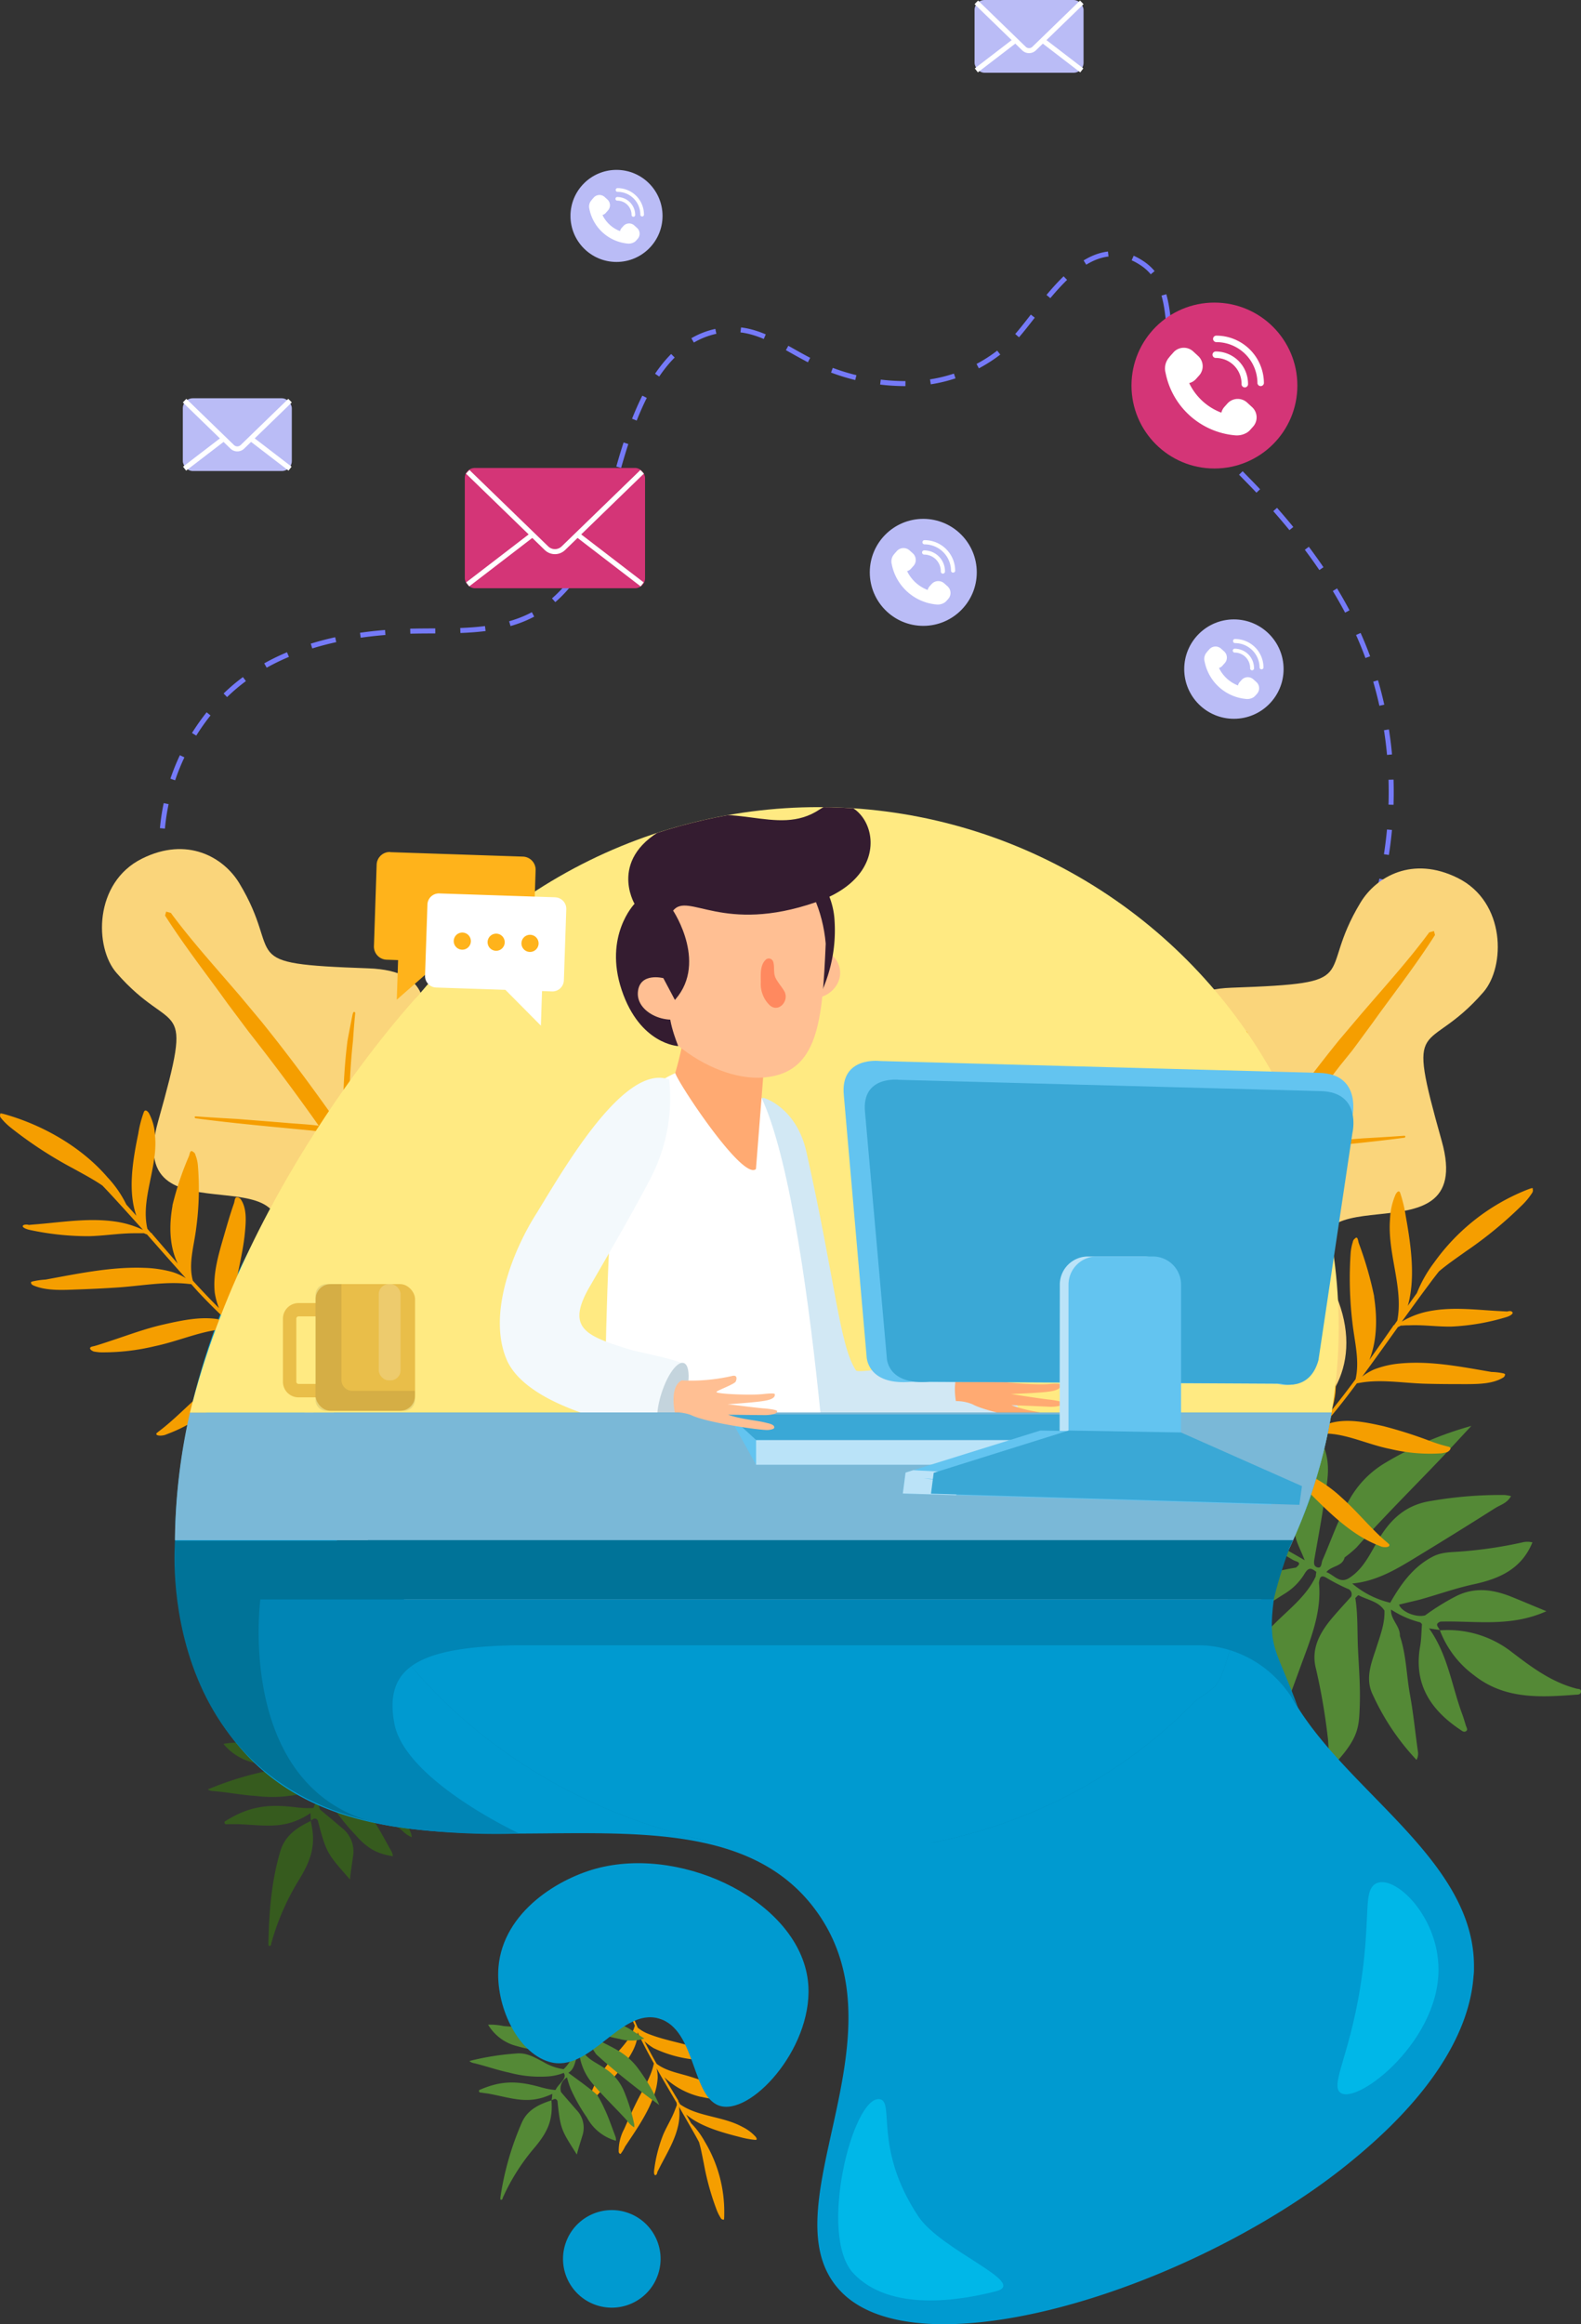 <svg xmlns="http://www.w3.org/2000/svg" xmlns:xlink="http://www.w3.org/1999/xlink" width="315.663" height="463.943" viewBox="0 0 315.663 463.943">
  <rect x="0" y="0" width="315.663" height="463.943" fill="#333333" stroke="none"/>
  <defs>
    <clipPath id="clip-path">
      <path id="Path_635" data-name="Path 635" d="M290.65,284.88c12.45,26.61-23,44-52,17.67-17.17-15.62-19.1-52,10-48.29s-5.43-28.69,21.65-29.65,16.67-2,25.74-17c3.16-5.21,10.42-9.38,19.42-4.9,9.63,4.8,9.52,17.73,5.1,22.8-11.49,13.2-15.65,3.59-8.31,29.68S278.21,258.28,290.65,284.88Z" transform="translate(-24.42 -27.45)" fill="none"/>
    </clipPath>
    <clipPath id="clip-path-2">
      <path id="Path_638" data-name="Path 638" d="M77.61,281c-12.45,26.61,23,44,52,17.67,17.17-15.62,19.1-52-10-48.29s5.39-28.68-21.7-29.64-16.67-2-25.74-17c-3.16-5.21-10.42-9.38-19.42-4.9-9.63,4.8-9.52,17.73-5.1,22.8,11.49,13.2,15.65,3.59,8.31,29.68S90.06,254.42,77.61,281Z" transform="translate(-24.42 -27.45)" fill="none"/>
    </clipPath>
    <clipPath id="clip-path-3">
      <path id="Path_678" data-name="Path 678" d="M103.81,0a103.805,103.805,0,0,1,83.379,165.646c-1.9,2.574-2,7.289-4.342,9.884-.925,1.024-3.175,2.2-4.3,3.347-18.585,18.973-44.726,29.961-73.787,29.961-33.138,0-65.057-15.312-84.464-40C6.354,151.1,0,128,0,103.81A103.81,103.81,0,0,1,103.81,0Z" transform="translate(59.64 161.12)" fill="none"/>
    </clipPath>
    <clipPath id="clip-path-4">
      <path id="Path_661" data-name="Path 661" d="M254.59,313.39l-22.47-.43L205.2,321.4l-.54,4.17,73.55,2.22.52-3.73Z" transform="translate(-24.42 -27.45)" fill="none"/>
    </clipPath>
  </defs>
  <g id="contacthr" transform="translate(0.022)">
    <path id="Path_604" data-name="Path 604" d="M152.23,426.19a50.089,50.089,0,0,1,8.69,3.76,33.674,33.674,0,0,1,3.73,2.36l.12.15c.1.11.26.28-.07.32l-.62-.19c-2.9-.83-5.86-1.5-8.74-2.46a12.31,12.31,0,0,1-5.74-3.48v.09a53.508,53.508,0,0,0,2.14,5.47,7.831,7.831,0,0,0,2.28,1.29c3.19,1.25,6.64,1.74,9.88,2.87,1.66.58,3.37,1.23,4.26,2.48l.06.24c.06.62-.59.22-1,.16-1.5-.19-3-.46-4.49-.72a24.639,24.639,0,0,1-7.83-2.25,11.621,11.621,0,0,1-1.82-1.36c.76,1.51,1.57,3,2.42,4.49,2,1.52,4.62,1.88,7,2.66a48.226,48.226,0,0,1,8.15,3.39,6.229,6.229,0,0,1,1.27.88.65.65,0,0,1,.3.42c.23.52-.39.28-.74.24a46.682,46.682,0,0,1-7.1-1h-.1a15.87,15.87,0,0,1-7.23-3.89c.91,1.54,1.84,3.09,2.77,4.63h0c0-.07.05,0,0,.14l.37.62c3.55,2.5,8.5,2.35,12.41,4.49a8.77,8.77,0,0,1,2.68,2s.49.64-.08.61a18.118,18.118,0,0,1-3.08-.57c-3.93-1-7.94-2.16-10.72-4.49l1,1.74a17,17,0,0,1,2.72,3.68A27.12,27.12,0,0,1,169,469.44c0,1.55-.12,1-.35,1.06a.62.62,0,0,1-.28-.2,9,9,0,0,1-.86-1.67,52.251,52.251,0,0,1-2.59-9.34c-.3-1.42-.54-2.85-.95-4.24q-.49-.92-1-1.82-1.5-2.625-3-5.24a10.82,10.82,0,0,1-.13,3.56c-.63,3.07-2.27,5.69-3.66,8.41l-.55,1.08a.7.7,0,0,1-.24.54c-.41.29-.45-.51-.38-.95a29,29,0,0,1,1.77-7c.71-1.69,1.73-3.26,2.38-5l.06-.16s.17-.41.27-.7a.49.49,0,0,0,0-.42v-.16c-1.34-2.29-2.69-4.57-4-6.86a6.75,6.75,0,0,1,.22,1.86,12.32,12.32,0,0,1-.66,3.31c-1.25,3.72-3.6,7.07-5.84,10.42a8.3,8.3,0,0,1-.81,1.36c-.2.19-.11.15-.34,0a.68.68,0,0,1-.13-.28,9.17,9.17,0,0,1,1.09-4.57c.78-1.78,1.57-3.55,2.43-5.29,1.22-2.47,2.74-4.76,3.39-7.33.14-.57.1-.43.12-.45l-.7-1.26c-.9-1.64-1.77-3.32-2.56-5a3.279,3.279,0,0,1,0,.41c-.12,2.52-1.7,4.71-3.23,6.78a58.749,58.749,0,0,1-4.35,4.87c-.59.63-1.29,1.4-1.48,1.66-.31.45-.5.17-.58-.07v-.29a6.619,6.619,0,0,1,.16-.74,22.18,22.18,0,0,1,3.21-5.84c1.94-2.74,4.73-4.86,5.65-7.85a.54.54,0,0,1,.08-.2h0a50.692,50.692,0,0,1-2.08-5.63,9.81,9.81,0,0,1-.85,1.13,17.11,17.11,0,0,1-5.95,4.21c-2.61,1.18-5.28,1.84-7.78,3h-.1l-.25.11c-.41,0-.21-.62.12-1l.66-.63c2.62-2.42,6.12-3.78,9.57-5.1a13.139,13.139,0,0,0,4.43-2.23l-.2-.74-.12-.11v-.23h.06a28.17,28.17,0,0,1-.73-11.65,3.483,3.483,0,0,0,.16-.31s0-.48.15.27v.16a29.41,29.41,0,0,0,.85,11.68,13.212,13.212,0,0,0,3.13,1.43Zm12.43,6.13Z" transform="translate(-24.42 -27.45)" fill="#f59e00"/>
    <path id="Path_605" data-name="Path 605" d="M134.53,446.71Z" transform="translate(-24.42 -27.45)" fill="#548936"/>
    <path id="Path_606" data-name="Path 606" d="M128.65,451a58.37,58.37,0,0,0-4.34,15.06c0,.26-.08.53.18.49s.24-.27.34-.5a41.42,41.42,0,0,1,6.3-9.91c2.55-3.06,3.71-5.41,3.37-9.43C132,447.5,129.79,448.58,128.65,451Z" transform="translate(-24.42 -27.45)" fill="#548936"/>
    <path id="Path_607" data-name="Path 607" d="M141,432.94c-1.67-1.27-2.36-3.38-3.47-5a5.64,5.64,0,0,0-4.19-2.69c-1.61-.22-3.3-.29-5-.41a7.13,7.13,0,0,0-3.25.3c-.08.17.17.24.26.3,2,1.24,5.52,3.56,7.23,4.6,1.56.95,7.08,2.85,7.7,3.15h0c.21.59.72.35.38,1s-.87,1.52-1.18,2.18c-.17.36-.51.63-.82.35a21.4,21.4,0,0,1-1.82-2.33c-1.32-1.59-2.44-2.71-4.65-2.52a37.639,37.639,0,0,1-7.28,0,12.928,12.928,0,0,0-3.06-.27,9.35,9.35,0,0,0,5,4.06A31,31,0,0,0,133,436.9a27.623,27.623,0,0,0,5.52.34h0c.05.06.28.33.25.38a6.74,6.74,0,0,1-1.84,2.86,10.661,10.661,0,0,1-4.11-1.47c-1.78-.92-3.29-1.88-5.44-1.65a52.9,52.9,0,0,0-9.26,1.49,1.641,1.641,0,0,0,.72.39c2.44.56,4.71,1.4,7.22,1.93a23.769,23.769,0,0,0,7.77.76,10.83,10.83,0,0,0,3.12-.7h0c.8,1.13-1.12,2.24-1.54,3.25a.25.25,0,0,1-.22.16,17.417,17.417,0,0,1-2.87-.57c-4.5-1.26-7.69-1.35-11.91.44-.29.12-.44.15-.36.43s.38.2.65.25c.55.1.83.1,1.47.22,4.71.9,7.81,2.22,12.5,0,0,.43-.09.85-.13,1.28.53-.25.79-.48,1.16.12h0c.6,5.86.85,5.9,3.87,10.72.32-1.31.68-2.32,1.07-3.65a5.1,5.1,0,0,0-1.23-5.35c-.93-1.1-2.06-2.36-3-3.48a2.53,2.53,0,0,1,1.2-2.92,17.362,17.362,0,0,0,.76,2.34,35.7,35.7,0,0,0,3.21,5.66,9.45,9.45,0,0,0,5.8,4.64,2.06,2.06,0,0,0-.12-.89c-.68-1.77-1.35-3.78-2.15-5.44a21.6,21.6,0,0,0-1.45-2.75c-.75-.88-5.53-4.26-5.78-4.49h0c1.45-.84,1.33-2.85,2.14-4.21a11.38,11.38,0,0,0,2.55,6.21c2.31,2.76,4.72,5,7.07,7.6a4.21,4.21,0,0,0,1.39,1.29,4.65,4.65,0,0,0,0-.58,35.58,35.58,0,0,0-2.08-6.72,9.87,9.87,0,0,0-3.89-4.52c-1.56-1.08-3.47-1.78-4.41-3.56-.57-1.07.35-1.62.7-2.52a8.61,8.61,0,0,0,1.2,2.08c.27.21,0,0,0,0,.29.24.65,1,1,1.35,2.74,2.5,5.79,4.95,8.74,7.23,1.28,1,2.45,1.84,3.74,2.79a36.209,36.209,0,0,0-4.35-7.46,13.15,13.15,0,0,0-3.66-3.28c-1.82-1.12-3.76-1.89-5.57-3.06-.24-.15-.72-.19-.56-.61s.55-.32.91-.2a41.4,41.4,0,0,0,5.34,1.43,8.53,8.53,0,0,0,4.9-.09c-2.51-1.59-4.39-3.39-7.54-3a9.631,9.631,0,0,0-2.79.6c.63-.95,1.3-2.05,2-2.93,1.84-2.35,3.66-4.59,5.59-6.84a29.132,29.132,0,0,0,3.52-4,30.173,30.173,0,0,0-3.88,3.84,71.405,71.405,0,0,0-7.05,8.76c-.2.29-.36.85-.69.17-.18-1.28.05-2.3-.24-3.65a6.62,6.62,0,0,0-4.74-4.91c1,2.27,2,4.62,2.87,7a5.19,5.19,0,0,0,1.43,2.39.834.834,0,0,1,0,1.34h0C141.36,432.91,141.16,433,141,432.94Z" transform="translate(-24.42 -27.45)" fill="#548936"/>
    <path id="Path_608" data-name="Path 608" d="M86.45,390.91Z" transform="translate(-24.42 -27.45)" fill="#365b1e"/>
    <path id="Path_609" data-name="Path 609" d="M80.36,397c-1.81,6.13-2.23,12.11-2.37,18.34,0,.31,0,.64.3.54s.23-.35.31-.65a48.869,48.869,0,0,1,5.58-12.68c2.42-4,3.37-7,2.25-11.6C83.59,392.29,81.26,393.93,80.36,397Z" transform="translate(-24.42 -27.45)" fill="#365b1e"/>
    <path id="Path_610" data-name="Path 610" d="M91.57,373.69c-2.17-1.18-3.36-3.52-4.94-5.2a6.65,6.65,0,0,0-5.37-2.39c-1.91,0-3.9.24-5.85.41a8.41,8.41,0,0,0-3.74.93c-.06.21.25.25.36.3,2.57,1.08,7.07,3.16,9.25,4.08,2,.83,8.77,2.06,9.55,2.3h0c.35.65.91.28.62,1.09s-.74,1.92-1,2.75c-.13.44-.48.83-.89.56a25.25,25.25,0,0,1-2.56-2.4c-1.82-1.62-3.33-2.72-5.88-2.11a44.415,44.415,0,0,1-8.49,1.31,15.26,15.26,0,0,0-3.62.23,11,11,0,0,0,6.52,3.84,36.59,36.59,0,0,0,7.36.34,32.6,32.6,0,0,0,6.5-.59h0c.07.06.38.33.36.4a8.016,8.016,0,0,1-1.63,3.66,12.58,12.58,0,0,1-5.05-1c-2.24-.75-4.17-1.61-6.64-.95a62.407,62.407,0,0,0-10.53,3.39,1.94,1.94,0,0,0,.91.32c2.95.22,5.74.8,8.77,1a26.959,26.959,0,0,0,9.2-.5c1,0,2.85-1.1,3.51-1.38h0c1.14,1.18-.91,2.81-1.21,4.06a.254.254,0,0,1-.22.22,20.551,20.551,0,0,1-3.45-.16c-5.48-.66-9.22-.2-13.81,2.64-.31.19-.48.25-.34.56s.48.16.8.17h1.76c5.66.21,9.51,1.19,14.58-2.21,0,.51.05,1,.07,1.51.57-.38.84-.7,1.37-.06h0c1.75,6.73,2,6.72,6.43,11.81.14-1.58.38-2.83.59-4.45a5.989,5.989,0,0,0-2.39-6c-1.28-1.12-2.83-2.39-4.17-3.51a3,3,0,0,1,.9-3.66,20.5,20.5,0,0,0,1.3,2.59,42.119,42.119,0,0,0,4.75,6c2.28,2.62,4.19,3.88,7.59,4.38a2.43,2.43,0,0,0-.3-1c-1.11-1.94-2.25-4.17-3.48-6a25.489,25.489,0,0,0-2.18-2.94c-1-.89-7.21-4-7.54-4.21h0c1.54-1.24,1-3.56,1.74-5.29a13.43,13.43,0,0,0,4.09,6.79c3.19,2.81,6.39,5,9.6,7.6a5,5,0,0,0,1.85,1.25,5.469,5.469,0,0,0-.13-.67,42,42,0,0,0-3.62-7.47,11.65,11.65,0,0,0-5.34-4.58c-2-1-4.37-1.46-5.78-3.36-.85-1.15.11-2,.37-3.07.56.68,1.1,1.81,1.78,2.21h0c.38.22.94,1.07,1.42,1.4,3.64,2.42,7.64,4.74,11.48,6.88,1.68.93,3.19,1.71,4.86,2.59a42.731,42.731,0,0,0-6.41-7.93,15.52,15.52,0,0,0-4.86-3.18c-2.32-1-4.73-1.54-7-2.58-.3-.14-.88-.09-.76-.62s.59-.47,1-.4a48.869,48.869,0,0,0,6.48.71c2,.06,3.85.08,5.7-1-3.21-1.41-5.73-3.17-9.34-2.19a11.359,11.359,0,0,0-3.15,1.2c.57-1.22,1.15-2.63,1.79-3.78,1.72-3.07,3.45-6,5.29-9a34.362,34.362,0,0,0,3.4-5.29,35.606,35.606,0,0,0-3.84,5.18,84.239,84.239,0,0,0-6.66,11.47c-.18.37-.27,1.06-.78.32-.44-1.46-.35-2.7-.94-4.22a7.81,7.81,0,0,0-6.41-4.88c1.62,2.46,3.17,5,4.59,7.61a6.12,6.12,0,0,0,2.1,2.53c.87.42.44,1.31.29,1.55h0C92,373.6,91.75,373.79,91.57,373.69Z" transform="translate(-24.42 -27.45)" fill="#365b1e"/>
    <path id="Path_611" data-name="Path 611" d="M311.87,352.89Z" transform="translate(-24.42 -27.45)" fill="#548936"/>
    <path id="Path_612" data-name="Path 612" d="M318.73,361.87c6.09,4.82,13.21,4.41,20.33,3.86.35,0,1,0,1-.66,0-.54-.53-.46-.86-.54-5-1.28-9-4.28-13-7.34a20.72,20.72,0,0,0-14.31-4.3A19.91,19.91,0,0,0,318.73,361.87Z" transform="translate(-24.42 -27.45)" fill="#548936"/>
    <path id="Path_613" data-name="Path 613" d="M287.08,342.17c-1.82,3.81-5.11,6.33-8,9.19s-5.12,5.76-5,10.05a77.539,77.539,0,0,0,.79,10.91c.39,2.35.26,4.94,1.78,7,.51,0,.44-.41.54-.67,2.25-6.06,4.54-12.1,6.74-18.17,2-5.52,4.4-11,3.81-17.08h0c.15-1,.31-1.73,1.59-.94a40.115,40.115,0,0,0,4.09,2.11,1.15,1.15,0,0,1,.76,1.57c-1.24,1.39-2.5,2.75-3.71,4.17-2.5,2.95-4.38,6.2-3.33,10.22A123.551,123.551,0,0,1,289.47,374c.29,2,0,4.08,1,6,5.28-5.62,5.25-7.71,5.42-12.14.13-3.71-.17-7.44-.35-11.15-.17-3.43,0-6.87-.54-10.27h0c.22-.2.56-.61.65-.56,1.77.95,4,1.21,5.17,3.07.09,2.59-.84,4.94-1.6,7.35-1,3.09-2.36,6.2-.69,9.53a48,48,0,0,0,8.69,12.92,2.57,2.57,0,0,0,.3-1.53c-.55-3.86-.92-7.74-1.62-11.57s-.72-7.88-2-11.65c.07-2-1.9-3.26-1.76-5.26h0a19.57,19.57,0,0,0,5.86,2.57l.31.34c-.12,1.48-.11,3-.37,4.43-1.32,7.47,2.05,12.65,8,16.63.4.27.73.58,1.17.3s.06-.78-.05-1.16c-.24-.79-.47-1.58-.76-2.35-2.07-5.66-2.86-11.81-6.58-17l2.14.32c-.26-.58-1.14-1.22.16-1.68h0c6.87-.2,13.91,1.18,21.13-2.07-2.88-1.18-5.06-2.12-7.27-3-3.52-1.35-7-1.83-10.63-.07a46.385,46.385,0,0,0-6.31,3.9c-1.81.48-4.72-.71-5.21-2.14,1.37-.35,2.76-.66,4.12-1,3.6-1,7.15-2.28,10.8-3.07,5.15-1.11,9.54-3.06,11.71-8.36a4.15,4.15,0,0,0-2,0,86.637,86.637,0,0,1-12.16,1.81c-1.89.17-3.82.06-5.68,1-4,2.07-6.41,5.51-8.55,9.24h0a18.241,18.241,0,0,1-7.59-3.84c4.24-.39,7.9-2.31,11.44-4.45q8.59-5.2,17.07-10.58c1.06-.67,2.43-1,3.2-2.42a10.092,10.092,0,0,0-1.26-.22,81.525,81.525,0,0,0-14.67,1.18c-4.38.66-7.33,2.9-9.73,6.44-2.07,3.05-3.3,6.76-6.59,8.91-2,1.31-3.06-.59-4.62-1.14,1.1-1.32,3.2-1.08,3.65-2.93h0a22.737,22.737,0,0,0,2.38-2c5.16-5.79,10.64-11.26,16-16.85,2.34-2.43,4.61-4.93,6.92-7.4A69.67,69.67,0,0,0,301,319.44a19.63,19.63,0,0,0-7.13,7.27c-2.25,3.89-3.65,8.13-5.44,12.2-.23.53-.12,1.66-1,1.41s-.69-1.17-.55-1.94c.7-4,1.43-7.9,2-11.86.54-3.49,1.35-7-.44-10.94-3.18,5.6-8,10.19-5.55,17.25,0,2,1.12,3.74,2,6.06-2.41-1.4-4.41-2.5-6.35-3.7-5.2-3.19-10.38-6.43-15.57-9.65a51,51,0,0,0-9.61-6.15c2.73,2.86,6.11,4.82,9.37,7,6.34,4.59,13.11,8.48,19.84,12.45.62.36,2,.4.58,1.52a58.548,58.548,0,0,0-7,1.6c-4,1.4-8.7,7.83-8.81,12.42,4.6-3,9.08-6,13.62-8.85a11.9,11.9,0,0,0,3.9-3.93c.83-1.42,1.43-1.1,2.35-.39h0Z" transform="translate(-24.42 -27.45)" fill="#548936"/>
    <path id="Path_614" data-name="Path 614" d="M144.16,400.25c17.24-4.18,39.67,7,41.54,22.54,1.51,12.6-10.67,26.44-17.2,25.11-6.13-1.24-4.91-15.37-12.59-17.54S142.19,441.47,134,439c-6.42-1.95-10.69-11.28-10.08-18.87C124.85,409,136.12,402.2,144.16,400.25Z" transform="translate(-24.42 -27.45)" fill="#009ad0"/>
    <circle id="Ellipse_131" data-name="Ellipse 131" cx="9.74" cy="9.74" r="9.74" transform="translate(109.88 457.196) rotate(-72.2)" fill="#009ad0"/>
    <path id="Path_615" data-name="Path 615" d="M67.54,292a125.279,125.279,0,0,1,10.1-21.24,102.346,102.346,0,0,1,6.44-9.48c.74-1,1.5-1.95,2.27-2.89l24.58,7.89a.25.25,0,0,0,.1.06h.07l.21.11.13.05.29.12.44.17,1.18.44,1.07.38h0l.75.27.81.29,1.82.62,3.21,1.1,3.23,1.08,9.84,3.26h0l2.65.87,1.57.52,2.8.91c38.36,12.51,100.78,32.52,145.86,47-2.87,9.38-6.19,13.31-8.07,22.08-6.66,31,40.21,45.8,39.8,74.66a10.458,10.458,0,0,1-.08,1.58c-.79,11.24-8.27,22.5-19.3,32.59A123.206,123.206,0,0,1,285,465.69c-23.68,16-54.66,26.76-75.2,25.62h0c-7.36-.41-13.37-2.37-17.22-6.16-16.07-15.84,13.49-50.65-5.26-76.32-23.15-31.7-83.75,1-113.78-31.18C54.79,357.55,56.63,321.51,67.54,292Z" transform="translate(-24.42 -27.45)" fill="#009ad0"/>
    <path id="Path_616" data-name="Path 616" d="M311.61,420.6c0,15-17.43,27.94-19.89,24.26-1.5-2.25,3.33-9.56,5.08-27,.88-8.79.21-12.38,1.75-14C301.79,400.54,311.62,409.32,311.61,420.6Z" transform="translate(-24.42 -27.45)" fill="#00b7e8"/>
    <path id="Path_617" data-name="Path 617" d="M261.12,251.47C298.38,237,311,189.58,296,154.9c-5-11.52-13-21.81-21.65-30.78-3.88-4-7.93-7.92-11.07-12.53-3.53-5.18-4.8-10.47-5.32-16.61-.46-5.37-.55-11.72-5.56-15-11.19-7.41-19.77,9.07-25.69,15.31A29.82,29.82,0,0,1,206.6,104,41.86,41.86,0,0,1,185,98.82c-4.63-2.46-9.24-5.72-14.49-5.6-13.67.32-19.28,16-22.44,27C145,131,141.69,144.18,131,150c-7.07,3.85-15.58,3.29-23.63,3.42-13.87.21-28.87,3.29-38.82,13.67-10.45,10.89-14.66,27.07-10,41.54C63.83,225,85,246.13,103.5,243.79" transform="translate(-24.42 -27.45)" fill="none" stroke="#757af8" stroke-miterlimit="10" stroke-width="1" stroke-dasharray="5 5"/>
    <rect id="Rectangle_203" data-name="Rectangle 203" width="35.99" height="24.01" rx="2" transform="translate(92.78 93.41)" fill="#d43577"/>
    <path id="Path_618" data-name="Path 618" d="M117.78,121.63l15.76,15.28a2.42,2.42,0,0,0,3.31,0l15.76-15.28" transform="translate(-24.42 -27.45)" fill="none" stroke="#fff" stroke-miterlimit="10" stroke-width="1"/>
    <line id="Line_130" data-name="Line 130" y1="9.93" x2="12.93" transform="translate(93.36 106.72)" fill="none" stroke="#fff" stroke-miterlimit="10" stroke-width="1"/>
    <line id="Line_131" data-name="Line 131" x1="12.93" y1="9.93" transform="translate(115.26 106.72)" fill="none" stroke="#fff" stroke-miterlimit="10" stroke-width="1"/>
    <rect id="Rectangle_204" data-name="Rectangle 204" width="21.76" height="14.52" rx="2" transform="translate(194.56)" fill="#babcf6"/>
    <path id="Path_619" data-name="Path 619" d="M219.33,27.92l9.53,9.24a1.46,1.46,0,0,0,2,0l9.53-9.24" transform="translate(-24.42 -27.45)" fill="none" stroke="#fff" stroke-miterlimit="10" stroke-width="1"/>
    <line id="Line_132" data-name="Line 132" y1="6" x2="7.82" transform="translate(194.91 8.05)" fill="none" stroke="#fff" stroke-miterlimit="10" stroke-width="1"/>
    <line id="Line_133" data-name="Line 133" x1="7.82" y1="6" transform="translate(208.15 8.05)" fill="none" stroke="#fff" stroke-miterlimit="10" stroke-width="1"/>
    <rect id="Rectangle_205" data-name="Rectangle 205" width="21.76" height="14.52" rx="2" transform="translate(36.48 79.5)" fill="#babcf6"/>
    <path id="Path_620" data-name="Path 620" d="M61.25,107.42l9.53,9.24a1.46,1.46,0,0,0,2,0l9.53-9.24" transform="translate(-24.42 -27.45)" fill="none" stroke="#fff" stroke-miterlimit="10" stroke-width="1"/>
    <line id="Line_134" data-name="Line 134" y1="6" x2="7.82" transform="translate(36.83 87.55)" fill="none" stroke="#fff" stroke-miterlimit="10" stroke-width="1"/>
    <line id="Line_135" data-name="Line 135" x1="7.82" y1="6" transform="translate(50.07 87.55)" fill="none" stroke="#fff" stroke-miterlimit="10" stroke-width="1"/>
    <circle id="Ellipse_132" data-name="Ellipse 132" cx="16.56" cy="16.56" r="16.56" transform="translate(225.89 60.4)" fill="#d43577"/>
    <path id="Path_621" data-name="Path 621" d="M263.21,103.08l.6-.67a2.77,2.77,0,0,0-.2-3.91l-1-.92a2.77,2.77,0,0,0-3.91.2l-.6.67a2.747,2.747,0,0,0-.22.28h0a3.37,3.37,0,0,0-.77,3.12,15.54,15.54,0,0,0,13.81,12.49,3.9,3.9,0,0,0,2.38-.5,2.78,2.78,0,0,0,.68-.55l.6-.67a2.77,2.77,0,0,0-.2-3.91l-1-.92a2.77,2.77,0,0,0-3.91.2l-.6.67a2.75,2.75,0,0,0-.57,1l-.05.16-.16-.06a11.67,11.67,0,0,1-6.17-5.66l-.09-.17.18-.06a2.76,2.76,0,0,0,1.2-.79Z" transform="translate(-24.42 -27.45)" fill="#fff"/>
    <path id="Path_622" data-name="Path 622" d="M266.6,95.09a.65.65,0,0,0,.65.65,8.22,8.22,0,0,1,8.21,8.21.65.65,0,0,0,1.29,0,9.51,9.51,0,0,0-9.5-9.5.65.65,0,0,0-.65.64Z" transform="translate(-24.42 -27.45)" fill="#fff"/>
    <path id="Path_623" data-name="Path 623" d="M266.49,98.25a.65.65,0,0,0,.65.65,5.16,5.16,0,0,1,5.15,5.15.65.65,0,1,0,1.29,0,6.45,6.45,0,0,0-6.44-6.44.65.65,0,0,0-.65.64Z" transform="translate(-24.42 -27.45)" fill="#fff"/>
    <circle id="Ellipse_133" data-name="Ellipse 133" cx="10.68" cy="10.68" r="10.68" transform="translate(173.64 103.57)" fill="#babcf6"/>
    <path id="Path_624" data-name="Path 624" d="M206.39,140.85l.39-.43a1.79,1.79,0,0,0-.13-2.52l-.66-.59a1.79,1.79,0,0,0-2.52.13l-.39.43-.14.18h0a2.18,2.18,0,0,0-.5,2,10,10,0,0,0,8.91,8.06,2.52,2.52,0,0,0,1.54-.32,1.8,1.8,0,0,0,.44-.35l.39-.43a1.79,1.79,0,0,0-.13-2.52l-.66-.59a1.79,1.79,0,0,0-2.52.13l-.39.43a1.78,1.78,0,0,0-.37.63v.1h-.1a7.53,7.53,0,0,1-4-3.65l-.06-.11h.12a1.78,1.78,0,0,0,.78-.58Z" transform="translate(-24.42 -27.45)" fill="#fff"/>
    <path id="Path_625" data-name="Path 625" d="M208.57,135.69a.42.42,0,0,0,.42.42,5.3,5.3,0,0,1,5.29,5.29.42.42,0,0,0,.83,0,6.13,6.13,0,0,0-6.13-6.13.42.42,0,0,0-.41.42Z" transform="translate(-24.42 -27.45)" fill="#fff"/>
    <path id="Path_626" data-name="Path 626" d="M208.5,137.73a.42.42,0,0,0,.42.42,3.33,3.33,0,0,1,3.32,3.32.42.42,0,1,0,.83,0,4.16,4.16,0,0,0-4.16-4.16.42.42,0,0,0-.41.42Z" transform="translate(-24.42 -27.45)" fill="#fff"/>
    <circle id="Ellipse_134" data-name="Ellipse 134" cx="9.92" cy="9.92" r="9.92" transform="translate(236.42 123.64)" fill="#babcf6"/>
    <path id="Path_627" data-name="Path 627" d="M268.57,160.22l.36-.4a1.66,1.66,0,0,0-.12-2.34l-.61-.55a1.66,1.66,0,0,0-2.34.12l-.36.4-.13.17h0a2,2,0,0,0-.46,1.87,9.3,9.3,0,0,0,8.27,7.48,2.34,2.34,0,0,0,1.43-.3,1.671,1.671,0,0,0,.4-.33l.36-.4a1.66,1.66,0,0,0-.12-2.34l-.61-.55a1.66,1.66,0,0,0-2.34.12l-.36.4a1.65,1.65,0,0,0-.34.58v.1h-.09a7,7,0,0,1-3.69-3.39l-.05-.1h.11A1.65,1.65,0,0,0,268.57,160.22Z" transform="translate(-24.42 -27.45)" fill="#fff"/>
    <path id="Path_628" data-name="Path 628" d="M270.59,155.43a.39.39,0,0,0,.39.39,4.92,4.92,0,0,1,4.91,4.91.39.39,0,0,0,.77,0A5.69,5.69,0,0,0,271,155a.39.39,0,0,0-.41.43Z" transform="translate(-24.42 -27.45)" fill="#fff"/>
    <path id="Path_629" data-name="Path 629" d="M270.53,157.32a.39.39,0,0,0,.39.39A3.09,3.09,0,0,1,274,160.8a.39.39,0,1,0,.77,0,3.86,3.86,0,0,0-3.86-3.86.39.39,0,0,0-.38.38Z" transform="translate(-24.42 -27.45)" fill="#fff"/>
    <circle id="Ellipse_135" data-name="Ellipse 135" cx="9.19" cy="9.19" r="9.19" transform="translate(113.88 33.91)" fill="#babcf6"/>
    <path id="Path_630" data-name="Path 630" d="M145.46,69.82l.33-.37a1.54,1.54,0,0,0-.11-2.17l-.56-.51a1.54,1.54,0,0,0-2.17.11l-.33.37-.12.16h0a1.87,1.87,0,0,0-.43,1.73,8.62,8.62,0,0,0,7.66,6.93A2.17,2.17,0,0,0,151,75.8a1.54,1.54,0,0,0,.38-.3l.33-.37a1.54,1.54,0,0,0-.11-2.17l-.56-.51a1.54,1.54,0,0,0-2.17.11l-.33.37a1.53,1.53,0,0,0-.32.54v.09h-.09a6.47,6.47,0,0,1-3.42-3.14v-.09h.1a1.53,1.53,0,0,0,.65-.51Z" transform="translate(-24.42 -27.45)" fill="#fff"/>
    <path id="Path_631" data-name="Path 631" d="M147.33,65.38a.36.36,0,0,0,.36.36,4.56,4.56,0,0,1,4.56,4.56.36.36,0,1,0,.72,0,5.28,5.28,0,0,0-5.28-5.3.36.36,0,0,0-.36.38Z" transform="translate(-24.42 -27.45)" fill="#fff"/>
    <path id="Path_632" data-name="Path 632" d="M147.28,67.14a.36.36,0,0,0,.36.36,2.86,2.86,0,0,1,2.86,2.86.36.36,0,0,0,.72,0,3.58,3.58,0,0,0-3.58-3.58.36.36,0,0,0-.36.36Z" transform="translate(-24.42 -27.45)" fill="#fff"/>
    <path id="Path_633" data-name="Path 633" d="M290.65,284.88c12.45,26.61-23,44-52,17.67-17.17-15.62-19.1-52,10-48.29s-5.43-28.69,21.65-29.65,16.67-2,25.74-17c3.16-5.21,10.42-9.38,19.42-4.9,9.63,4.8,9.52,17.73,5.1,22.8-11.49,13.2-15.65,3.59-8.31,29.68S278.21,258.28,290.65,284.88Z" transform="translate(-24.42 -27.45)" fill="#fad57b" fill-rule="evenodd"/>
    <g id="Group_267" data-name="Group 267" clip-path="url(#clip-path)">
      <path id="Path_634" data-name="Path 634" d="M275.23,257.21l1.37-1.93c4.71-6.69,9.59-13.29,14.76-19.71l.33-.41,4.47-5.28,1.6-1.85c4.1-4.75,8.29-9.44,12-14.47l.94-.26.21.79c-3.42,5.37-7.29,10.44-11.06,15.59l-1.44,2L295,236.32l-.66.88L292,240.1q-6.12,7.905-11.78,15.93c2.17-.3,4.43-.38,6.61-.58,3.21-.27,6.43-.51,9.64-.77,0,0,4.78-.26,8.3-.52,0,0,.42,0,.11.38-7.53,1-15,1.66-22.78,2.41-.95.1-1.89.21-2.81.39C271.49,268.4,264,279.6,256,290.74l-.41.57q1-.13,2.1-.22h.19c7.61-.22,15.41.75,23,.46l.92.58-.5.65c-7.5.45-15.22-.35-22.8-.05,0,0-1.79,0-3.94.08-6.83,9.58-13.59,19.21-20.08,29l-2.73,3.41c-.62.45-.62.45-1.22.93l-1.68.36-.33-1.71s.2-.75.42-1.78l1.86-3.37c7.69-11.51,15.78-22.8,23.93-34-1.64-2.89-3.11-5.84-4.55-8.81l-1.56-3.33-.88-2-.4-1-.93-2.22c-.45-1.06-.68-1.58-.68-1.58l.2-.6a1.62,1.62,0,0,1,.84.62c1.05,1.83,2.4,4.34,2.4,4.34l1,2c1.75,3.86,3.39,7.74,5.3,11.54,6.19-8.52,12.4-17,18.47-25.56a118.367,118.367,0,0,0-.5-19.93s-.22-3.37-.46-5.63c0,0,.33-.65.56.43.44,2.16,1,5.19,1,5.19a112.767,112.767,0,0,1,.69,18.1Z" transform="translate(-24.42 -27.45)" fill="#f59e00" fill-rule="evenodd"/>
    </g>
    <path id="Path_636" data-name="Path 636" d="M77.61,281c-12.45,26.61,23,44,52,17.67,17.17-15.62,19.1-52-10-48.29s5.39-28.68-21.7-29.64-16.67-2-25.74-17c-3.16-5.21-10.42-9.38-19.42-4.9-9.63,4.8-9.52,17.73-5.1,22.8,11.49,13.2,15.65,3.59,8.31,29.68S90.06,254.42,77.61,281Z" transform="translate(-24.42 -27.45)" fill="#fad57b" fill-rule="evenodd"/>
    <g id="Group_268" data-name="Group 268" clip-path="url(#clip-path-2)">
      <path id="Path_637" data-name="Path 637" d="M93,253.35l-1.37-1.93c-4.71-6.69-9.59-13.29-14.76-19.71l-.33-.41L72.11,226l-1.6-1.85c-4.1-4.75-8.29-9.44-12-14.47l-.94-.26-.21.79c3.42,5.37,7.29,10.44,11.06,15.59l1.44,2,3.48,4.65.66.88,2.26,2.9q6.12,7.905,11.78,15.93c-2.17-.3-4.43-.38-6.61-.58-3.21-.27-6.43-.51-9.64-.77,0,0-4.78-.26-8.3-.52,0,0-.42,0-.11.38,7.53,1,15,1.66,22.78,2.41.95.1,1.89.21,2.81.39,7.85,11.07,15.36,22.26,23.34,33.41l.41.57q-1-.13-2.1-.22h-.19c-7.61-.22-15.41.75-23,.46l-.92.58.5.65c7.5.45,15.22-.35,22.8-.05,0,0,1.79,0,3.94.08,6.83,9.58,13.59,19.21,20.08,29l2.73,3.41c.62.45.62.45,1.22.93l1.68.36.33-1.71s-.2-.75-.42-1.78l-1.86-3.37c-7.69-11.51-15.78-22.8-23.93-34,1.64-2.89,3.11-5.84,4.55-8.81l1.56-3.33.88-2,.4-1,.93-2.22c.45-1.06.68-1.58.68-1.58l-.2-.6a1.62,1.62,0,0,0-.84.62c-1.05,1.83-2.4,4.34-2.4,4.34l-1,2c-1.75,3.86-3.39,7.74-5.3,11.54-6.19-8.52-12.4-17-18.47-25.56a118.371,118.371,0,0,1,.5-19.93s.22-3.37.46-5.63c0,0-.33-.65-.56.43-.44,2.16-1,5.19-1,5.19a112.768,112.768,0,0,0-.77,18.1Z" transform="translate(-24.42 -27.45)" fill="#f59e00" fill-rule="evenodd"/>
    </g>
    <path id="Path_639" data-name="Path 639" d="M278.53,315.61a77,77,0,0,1-.15-14.55,51.743,51.743,0,0,1,1-6.72l.13-.27c.09-.22.23-.54.49-.1,0,0,.06.56.12,1,.65,4.6,1.55,9.17,2,13.8.34,3.44.21,7.35-1.3,10.23l.11-.1a82.223,82.223,0,0,0,6.34-6.43,12,12,0,0,0,.38-4c-.24-5.25-1.71-10.41-2.15-15.67-.22-2.7-.39-5.5.82-7.53l.29-.24c.82-.47.68.69.88,1.36.67,2.22,1.23,4.49,1.8,6.76,1,4,2.11,8.24,1.74,12.4a17.86,17.86,0,0,1-.77,3.41c1.64-2,3.23-4.09,4.79-6.2.87-3.79-.25-7.66-.65-11.5a74.1,74.1,0,0,1-.34-13.55,9.57,9.57,0,0,1,.44-2.33,1,1,0,0,1,.4-.68c.59-.64.63.38.79.89a71.725,71.725,0,0,1,3.06,10.58v.15c.65,4.25.6,8.73-.94,12.58,1.6-2.24,3.18-4.52,4.76-6.78h0c-.13,0,0-.07.17-.15l.64-.91c1.28-6.55-2-13.41-1.45-20.22a13.47,13.47,0,0,1,1.13-5s.6-1.09.9-.27a27.837,27.837,0,0,1,1.12,4.68c1.1,6.13,1.93,12.49.4,17.85q.9-1.27,1.81-2.53a26.132,26.132,0,0,1,3.46-6.12,41.67,41.67,0,0,1,18-14.29c2.2-.9,1.55-.48,1.71-.18a1,1,0,0,1-.11.52,13.812,13.812,0,0,1-1.8,2.26,80.281,80.281,0,0,1-11.48,9.48c-1.81,1.3-3.66,2.54-5.37,4q-1,1.26-1.94,2.54c-1.85,2.46-3.67,5-5.48,7.48a16.618,16.618,0,0,1,5.08-2c4.7-1,9.41-.38,14.09-.12l1.86.1c.08,0,.58-.19.9,0,.65.39-.44.95-1.09,1.13a44.6,44.6,0,0,1-10.89,1.88c-2.82.06-5.65-.38-8.45-.25h-.27a11.452,11.452,0,0,0-1.16.06c-.13,0-.17-.09-.62.2l-.22.09c-2.37,3.31-4.73,6.63-7.14,9.89a10.37,10.37,0,0,1,2.48-1.47,18.929,18.929,0,0,1,5.06-1.15c6-.58,12.17.64,18.28,1.69a12.752,12.752,0,0,1,2.42.29c.39.17.29.06.24.47a1,1,0,0,1-.31.35c-2,1.22-4.62,1.3-7.1,1.32-3,0-6,0-9-.1-4.23-.17-8.4-.88-12.42-.18-.89.15-.66.12-.7.11l-1.33,1.77c-1.73,2.29-3.56,4.56-5.48,6.75a5,5,0,0,1,.58-.26c3.62-1.41,7.68-.56,11.54.3a90.271,90.271,0,0,1,9.56,3.06,28.645,28.645,0,0,0,3.26,1c.82.15.55.6.27.86l-.08.07-.12.09-.18.1a10.182,10.182,0,0,1-1.14.24,34.091,34.091,0,0,1-10.2-.86c-5.06-1-9.78-3.6-14.55-3a.83.83,0,0,1-.33,0h-.06a77.883,77.883,0,0,1-6.61,6.43,15.071,15.071,0,0,1,2.12.48,26.29,26.29,0,0,1,9.63,5.72c3.29,2.92,5.88,6.26,9.13,9l.13.11.3.28c.26.57-.73.68-1.51.48,0,0-.78-.31-1.3-.53-5-2.16-9.13-6.23-13.14-10.25-1.77-1.78-3.59-3.86-5.91-4.83l-.91.75a2.136,2.136,0,0,0-.08.24l-.3.19v-.09a43.29,43.29,0,0,1-15.9,8.31,5.357,5.357,0,0,0-.54,0s-.69.27.29-.38l.23-.11A45.19,45.19,0,0,0,278.56,321,20.289,20.289,0,0,0,278.53,315.61Zm.84-21.27Z" transform="translate(-24.42 -27.45)" fill="#f59e00"/>
    <path id="Path_640" data-name="Path 640" d="M80.87,294.19A59.63,59.63,0,0,0,81,280.87a39.762,39.762,0,0,0-1.08-6.11l-.14-.24c-.1-.19-.25-.49-.53-.07,0,0-.06.52-.12.92-.69,4.23-1.66,8.46-2.14,12.72-.36,3.16-.21,6.74,1.44,9.31l-.12-.09a78.918,78.918,0,0,1-6.89-5.61A9.26,9.26,0,0,1,71,288c.25-4.82,1.83-9.6,2.29-14.43.24-2.48.41-5.05-.91-6.85l-.32-.2c-.9-.4-.73.66-1,1.28-.72,2.06-1.32,4.16-1.93,6.26-1.07,3.7-2.27,7.63-1.85,11.42a13.841,13.841,0,0,0,.84,3.08c-1.79-1.77-3.51-3.6-5.21-5.46-.95-3.43.25-7,.67-10.56a57.53,57.53,0,0,0,.33-12.42,7.38,7.38,0,0,0-.49-2.12.85.85,0,0,0-.44-.61c-.64-.56-.68.38-.86.85a60.07,60.07,0,0,0-3.29,9.82v.14c-.69,3.92-.62,8,1.05,11.47-1.74-2-3.46-4-5.18-6h0c.14,0,0-.07-.18-.13l-.69-.8c-1.41-5.94,2.14-12.36,1.52-18.57a10.46,10.46,0,0,0-1.23-4.54s-.65-1-1-.21A22.91,22.91,0,0,0,52,253.77c-1.18,5.66-2.06,11.52-.38,16.35l-2-2.23a22.07,22.07,0,0,0-3.77-5.45c-5-5.82-12.32-10.08-19.59-12.3-2.39-.73-1.68-.38-1.86-.09a.74.74,0,0,0,.12.47,12.58,12.58,0,0,0,2,2A81.27,81.27,0,0,0,39,260.68c2,1.11,4,2.16,5.83,3.41q1.07,1.11,2.11,2.24c2,2.17,4,4.39,6,6.61a19.39,19.39,0,0,0-5.51-1.65c-5.1-.74-10.2.06-15.27.5l-2,.17a1.8,1.8,0,0,0-1,0c-.71.39.47.85,1.18,1a55.69,55.69,0,0,0,11.8,1.25c3.05-.07,6.13-.6,9.15-.59h1.54c.14,0,.18-.09.67.16l.24.07c2.58,2.92,5.15,5.86,7.76,8.74a11.341,11.341,0,0,0-2.69-1.23,23.309,23.309,0,0,0-5.49-.83c-6.5-.27-13.19,1.12-19.81,2.34a16.47,16.47,0,0,0-2.62.37c-.42.17-.31.07-.26.44a1,1,0,0,0,.33.31c2.21,1,5,1,7.7.9,3.24-.11,6.47-.25,9.7-.48,4.58-.34,9.1-1.17,13.46-.7,1,.1.72.08.76.07L64,285.37c1.89,2,3.87,4,6,5.94a5.79,5.79,0,0,0-.63-.21c-3.92-1.13-8.32-.18-12.51.78-3.53.81-6.93,2.09-10.36,3.22-1.35.45-3,1-3.53,1.1-.89.17-.6.58-.29.8l.09.06.13.07.19.09a11.98,11.98,0,0,0,1.24.17,44,44,0,0,0,11-1.23c5.48-1.15,10.59-3.72,15.76-3.41a1.061,1.061,0,0,0,.36,0h.07a75.551,75.551,0,0,0,7.18,5.6,19.358,19.358,0,0,0-2.29.53A31.36,31.36,0,0,0,66,304.5c-3.55,2.81-6.36,6-9.87,8.65l-.14.11-.33.27c-.28.53.8.59,1.63.37,0,0,.84-.32,1.41-.55,5.45-2.2,9.88-6.1,14.22-10,1.91-1.7,3.88-3.69,6.39-4.68l1,.65a1.68,1.68,0,0,1,.09.22l.33.16.05-.08A48.46,48.46,0,0,0,98,306.56a3.988,3.988,0,0,0,.58-.05s.74.22-.31-.34l-.24-.09A50.36,50.36,0,0,1,80.76,299a15.76,15.76,0,0,1,.11-4.81Zm-1-19.43Z" transform="translate(-24.42 -27.45)" fill="#f59e00"/>
    <circle id="Ellipse_136" data-name="Ellipse 136" cx="103.81" cy="103.81" r="103.81" transform="translate(59.64 161.11)" fill="#ffea82"/>
    <g id="Mask_Group_22" data-name="Mask Group 22" clip-path="url(#clip-path-3)">
      <path id="Path_641" data-name="Path 641" d="M176.91,246.6s6.49,1.84,8.5,10.8c5.84,26.08,6.59,38.6,9.89,43.6.7,1.07,25.76-4,26.13-3.21,1,2.14,7.15,10.92,6.26,11.25-2.79,1-35.58,12.72-43.83,5.47-7.6-6.67-8.46-20.56-7.87-27.91C176.74,277.32,167.3,247.55,176.91,246.6Z" transform="translate(-24.42 -27.45)" fill="#d2e8f4" fill-rule="evenodd"/>
      <path id="Path_642" data-name="Path 642" d="M145.07,328.09s-.42-70,4.31-77.89c5.92-9.86,20.56-13.82,25.42-6.61C186.51,261,191.21,347,191.21,347s-8.36,1.27-20.51,2.59c-13,1.42-26.21-5.61-26.21-5.61" transform="translate(-24.42 -27.45)" fill="#fff"/>
      <path id="Path_643" data-name="Path 643" d="M217,300.32a37.319,37.319,0,0,0,10.37-.62c1.48-.35.86,1.19.69,1.32-.87.72-4.2,1.78-4,2,.47.46,7.08.88,9.37.73.23,0,2.7-.27,2.74.11.1.89-1.18,1.16-1.78,1.28-2,.4-8.41.55-8.09.59.58.07,5.54.87,7.45,1.08.12,0,2.81.32,2.81.69,0,.76-2.08.78-2.56.76-1.89-.1-7-.3-7.68-.32a21.643,21.643,0,0,0,2.44.76c1.84.5,3.74.68,5.56,1.24.36.11,1.6.37,1.53,1,0,.42-1,.48-1.3.49-1.67.05-13-2-16-3.68a8.6,8.6,0,0,0-3.3-.63s-1.05-5.58,1.69-6.84" transform="translate(-24.42 -27.45)" fill="#ffaa72" fill-rule="evenodd"/>
      <path id="Path_644" data-name="Path 644" d="M158,242.93a34.44,34.44,0,0,1-2.67,17.52c-1.71,4.1-11,20.05-13.23,23.9-4.8,8.33-.64,9.79,8.23,12.54,1.25.39,10.7,2.21,10.69,3.06,0,2.38-.77,13.46-4.38,13.19-4.41-.33-26.87-4.2-31.12-14.38-3.91-9.37,1.69-22.17,5.61-28.48,5-8,17.61-30.8,26.88-27.34" transform="translate(-24.42 -27.45)" fill="#f3f9fc" fill-rule="evenodd"/>
      <path id="Path_645" data-name="Path 645" d="M159.23,241.58a67.607,67.607,0,0,0,1.8-7.84l1.22-7.42a7.63,7.63,0,0,1,8.68-6.39,8.32,8.32,0,0,1,7,7.87l-2.6,33c-2.7,2.49-16.35-18.4-16.11-19.25" transform="translate(-24.42 -27.45)" fill="#ffaa72"/>
      <path id="Path_646" data-name="Path 646" d="M160.9,299.52c-1.26-.4-3.25,2.32-4.44,6.07s-1.14,7.12.13,7.52,3.25-2.32,4.44-6.07,1.14-7.12-.12-7.52" transform="translate(-24.42 -27.45)" fill="#c4d4dd" fill-rule="evenodd"/>
      <path id="Path_647" data-name="Path 647" d="M186.06,226.55l1-8.24s3.36-2,4.78,1.71-2.35,7.29-5.81,6.53" transform="translate(-24.42 -27.45)" fill="#ffbf93"/>
      <path id="Path_648" data-name="Path 648" d="M187.71,202.94c-.26,0,.51.6.6.7a7.77,7.77,0,0,1,1.29,1.88,15.54,15.54,0,0,1,1.43,5.77,29.78,29.78,0,0,1-4.38,17.5c-.59.9-2.49,4-3.79,3.95-1.52,0-1-5.65-1-6.24,0-6.81-1-14.14,1.29-20.69" transform="translate(-24.42 -27.45)" fill="#341c30" fill-rule="evenodd"/>
      <path id="Path_649" data-name="Path 649" d="M189.26,215.8c-.67,15.53-1.46,25.82-12.34,26.73S151,232.37,149.85,219.06s6.75-24.83,17.63-25.73,20.63,9.16,21.78,22.47" transform="translate(-24.42 -27.45)" fill="#ffbf93"/>
      <path id="Path_650" data-name="Path 650" d="M159.8,236.26s-7.63-.32-11.27-11.17,2.56-17.23,2.56-17.23-5.57-9.37,6.81-15.45,21.44,2.46,30.19-3.41,17.91,12.08-.76,18.53-25.51-2.09-28.54,1.69c0,0,7.35,11-.21,18.43-1.66,1.65,1.23,8.6,1.23,8.6" transform="translate(-24.42 -27.45)" fill="#341c30"/>
      <path id="Path_651" data-name="Path 651" d="M161,230.54l-4.16-7.84s-4.73-1.24-5.08,2.77,5.4,6.61,9.25,5.07" transform="translate(-24.42 -27.45)" fill="#ffbf93"/>
      <path id="Path_652" data-name="Path 652" d="M178.76,219.39c.35,1,0,2.24.48,3.24s1.26,1.79,1.78,2.73c1,1.89-1.18,4.33-2.94,2.75a5.89,5.89,0,0,1-1.78-4.6c0-1.4-.18-3.3.89-4.39a.91.91,0,0,1,1.57.27" transform="translate(-24.42 -27.45)" fill="#ff895f"/>
      <rect id="Rectangle_206" data-name="Rectangle 206" width="228.96" height="85.85" transform="translate(54.84 281.97)" fill="#0085b5"/>
      <rect id="Rectangle_207" data-name="Rectangle 207" width="228.96" height="52.05" transform="translate(54.84 328.42)" fill="#009ad0"/>
      <rect id="Rectangle_208" data-name="Rectangle 208" width="245.81" height="37.3" transform="translate(46.42 281.97)" fill="#7ab8d7"/>
      <rect id="Rectangle_209" data-name="Rectangle 209" width="245.81" height="11.84" transform="translate(46.42 307.43)" fill="#007398"/>
    </g>
    <path id="Path_653" data-name="Path 653" d="M175.36,319.84l-5.57-10,8.81,3.82Z" transform="translate(-24.42 -27.45)" fill="#63c4f0" fill-rule="evenodd"/>
    <rect id="Rectangle_210" data-name="Rectangle 210" width="63.86" height="4.94" transform="translate(150.94 287.44)" fill="#bae3f8"/>
    <path id="Path_654" data-name="Path 654" d="M214.81,282.33H145.38l5.56,5.11h69.43Z" fill="#3aa8d6" fill-rule="evenodd"/>
    <path id="Path_655" data-name="Path 655" d="M287.79,241.61l-87.72-2.37s-8-1-7.19,6.88l4.54,52.07s0,5.9,9,5.08l73.06.39s6,1.92,7.83-4.95l7.07-48.17S296.49,241.81,287.79,241.61Z" transform="translate(-24.42 -27.45)" fill="#63c4f0" fill-rule="evenodd"/>
    <path id="Path_656" data-name="Path 656" d="M288.07,245.25,204,243s-7.65-1-6.89,6.48l4.35,49s0,5.56,8.61,4.78l70.06.37s5.72,1.8,7.51-4.66l6.78-45.36S296.41,245.43,288.07,245.25Z" transform="translate(-24.42 -27.45)" fill="#3aa8d6" fill-rule="evenodd"/>
    <path id="Path_657" data-name="Path 657" d="M236,283.88a5.62,5.62,0,0,1,5.62-5.62h11.23a5.62,5.62,0,0,1,5.62,5.62v31.9a5.62,5.62,0,0,1-5.62,5.62H241.58a5.62,5.62,0,0,1-5.62-5.62Z" transform="translate(-24.42 -27.45)" fill="#bae3f8" fill-rule="evenodd"/>
    <path id="Path_658" data-name="Path 658" d="M237.74,283.88a5.62,5.62,0,0,1,5.62-5.62h11.23a5.62,5.62,0,0,1,5.62,5.62v31.9a5.62,5.62,0,0,1-5.62,5.62H243.36a5.62,5.62,0,0,1-5.62-5.62Z" transform="translate(-24.42 -27.45)" fill="#63c4f0" fill-rule="evenodd"/>
    <path id="Path_659" data-name="Path 659" d="M254.59,313.39,232.12,313l-26.92,8.4-.54,4.17,73.55,2.22.52-3.73Z" transform="translate(-24.42 -27.45)" fill="#63c4f0" fill-rule="evenodd"/>
    <g id="Group_270" data-name="Group 270" clip-path="url(#clip-path-4)">
      <path id="Path_660" data-name="Path 660" d="M203.74,320.46c2.85.7,6,.46,9.06.85,0,0,1.1.26,1.73.48,0,0,3.4-.48,1.43,1.15-.67.55,1.92,1.6,1.92,1.6.09.74-1,.71-1.86.64s-.71,1.22-.71,1.22c1.2.1,1.34-.68,1.72.58a1.08,1.08,0,0,1-1,1.33c-2.09.22,1.15-1,1.61.38.62,1.83-2.1,1.05-2.1,1.05-4.53-.1-9.13-.37-13.66-.76-.86-.18-.17-2.19-.17-2.19-2.08-.27-1.58-2.1-.75-2.21s3.34,0,1.42-.3c-.84-.15-2,.39-1.53-1.28,0,0-.79-1.42,0-1.53C202.63,321.33,201.84,320,203.74,320.46Zm13.19,8.38h0l-8.07-6.29c2.51.28,5.42.72,5.42.72a32.081,32.081,0,0,0-5.4-.72Zm-7.94-.76" transform="translate(-24.42 -27.45)" fill="#bbe3f8"/>
    </g>
    <path id="Path_662" data-name="Path 662" d="M260.2,313.39,237.74,313l-26.92,8.44-.54,4.17,73.55,2.22.52-3.73Z" transform="translate(-24.42 -27.45)" fill="#3aa8d6" fill-rule="evenodd"/>
    <path id="Path_663" data-name="Path 663" d="M160.58,303a36.769,36.769,0,0,0,9.93-.88c1.41-.37.86,1.08.7,1.22-.82.7-4,1.79-3.75,2,.47.41,6.82.62,9,.41.22,0,2.58-.33,2.64,0,.13.82-1.1,1.12-1.67,1.24-1.94.43-8.05.76-7.74.79.56,0,5.34.65,7.17.8.12,0,2.71.22,2.71.56,0,.71-2,.79-2.43.78-1.82,0-6.75-.08-7.38-.07a21.229,21.229,0,0,0,2.37.64c1.78.41,3.61.53,5.37,1,.35.09,1.54.3,1.49.9,0,.39-1,.48-1.23.5-1.6.1-12.5-1.51-15.43-3a8.461,8.461,0,0,0-3.19-.49s-1.18-5.18,1.42-6.43" transform="translate(-24.42 -27.45)" fill="#ffbf93" fill-rule="evenodd"/>
    <path id="Path_664" data-name="Path 664" d="M102.31,197.55l26.5.89a2.62,2.62,0,0,1,2.53,2.7l-.54,16.27a2.62,2.62,0,0,1-2.7,2.53l-15.83-.53L103.62,227l.26-7.9-2.29-.08a2.62,2.62,0,0,1-2.53-2.7l.54-16.27a2.62,2.62,0,0,1,2.7-2.53" transform="translate(-24.42 -27.45)" fill="#ffb31b"/>
    <path id="Path_665" data-name="Path 665" d="M135.25,206.56l-23.15-.77a2.29,2.29,0,0,0-2.36,2.21l-.48,14.21a2.29,2.29,0,0,0,2.21,2.36l13.83.46,7.09,7.15.23-6.9,2,.07a2.29,2.29,0,0,0,2.36-2.21l.48-14.21a2.29,2.29,0,0,0-2.21-2.36" transform="translate(-24.42 -27.45)" fill="#fff"/>
    <path id="Path_666" data-name="Path 666" d="M118.41,215.37a1.71,1.71,0,1,1-.458-1.227,1.71,1.71,0,0,1,.458,1.227" transform="translate(-24.42 -27.45)" fill="#ffb31b"/>
    <path id="Path_667" data-name="Path 667" d="M125.17,215.59a1.71,1.71,0,1,1-.458-1.227,1.71,1.71,0,0,1,.458,1.227" transform="translate(-24.42 -27.45)" fill="#ffb31b"/>
    <path id="Path_668" data-name="Path 668" d="M131.93,215.82a1.71,1.71,0,1,1-.458-1.227,1.71,1.71,0,0,1,.458,1.227" transform="translate(-24.42 -27.45)" fill="#ffb31b"/>
    <path id="Path_669" data-name="Path 669" d="M194.73,481.17c-7-7.64-.15-35.12,5.2-34.71,3.27.25-1.29,9.66,7.8,23.37,4.57,6.91,22.25,13.34,15.45,15C216,486.68,202,489,194.73,481.17Z" transform="translate(-24.42 -27.45)" fill="#00b7e8"/>
    <path id="Path_670" data-name="Path 670" d="M281.82,336.61a86.432,86.432,0,0,0-3.11,10.12h-2.49s-.17-7-.08-7.1S281.82,336.61,281.82,336.61Z" transform="translate(-24.42 -27.45)" fill="#007398"/>
    <path id="Path_671" data-name="Path 671" d="M264.11,355.88s12.5-.46,19.5,12.58c-4.29-11.92-6.16-11.8-4.89-21.73h-9.19Z" transform="translate(-24.42 -27.45)" fill="#0085b5"/>
    <path id="Path_672" data-name="Path 672" d="M99.23,335H59.35s-4.78,51,46.39,57.33c-20.67-22.67-23.83-33.5-23.83-33.5l24.33-9.67Z" transform="translate(-24.42 -27.45)" fill="#007398"/>
    <path id="Path_673" data-name="Path 673" d="M128.13,393.46s-22.88-10.59-25-22,5-15.62,27-15.62-.62-6.62-.62-6.62l-24.5-2.5H76.38s-5.5,41.34,27.63,45.46a141.169,141.169,0,0,0,24.12,1.28Z" transform="translate(-24.42 -27.45)" fill="#0085b5"/>
    <path id="Path_674" data-name="Path 674" d="M87,309.42H62.32a120.82,120.82,0,0,0-3,25.48H97.89Z" transform="translate(-24.42 -27.45)" fill="#7ab8d7" fill-rule="evenodd"/>
    <path id="Path_675" data-name="Path 675" d="M107.73,226.33S73.9,262.5,62.32,309.42H91.07l7-67.75Z" transform="translate(-24.42 -27.45)" fill="#ffea82" fill-rule="evenodd"/>
    <path id="Path_676" data-name="Path 676" d="M90.81,306.38H84a3.11,3.11,0,0,1-3.11-3.11v-12.6A3.11,3.11,0,0,1,84,287.56h6.79a3.11,3.11,0,0,1,3.11,3.11v12.6a3.11,3.11,0,0,1-3.09,3.11ZM84,290.22a.45.45,0,0,0-.44.44v12.6a.45.45,0,0,0,.44.44h6.79a.45.45,0,0,0,.44-.44v-12.6a.45.45,0,0,0-.44-.44Z" transform="translate(-24.42 -27.45)" fill="#e9be49"/>
    <rect id="Rectangle_211" data-name="Rectangle 211" width="19.86" height="25.3" rx="3" transform="translate(62.99 256.32)" fill="#e9be49"/>
    <rect id="Rectangle_212" data-name="Rectangle 212" width="4.35" height="19.22" rx="2" transform="translate(75.6 256.32)" fill="#fff" opacity="0.2"/>
    <path id="Path_677" data-name="Path 677" d="M94.75,305.08a2.18,2.18,0,0,1-2.18-2.18V283.77h-3a2.18,2.18,0,0,0-2.18,2.18v20.94a2.18,2.18,0,0,0,2.18,2.18h15.5a2.18,2.18,0,0,0,2.18-2.18v-1.81Z" transform="translate(-24.42 -27.45)" fill="#272425" opacity="0.1"/>
  </g>
</svg>
